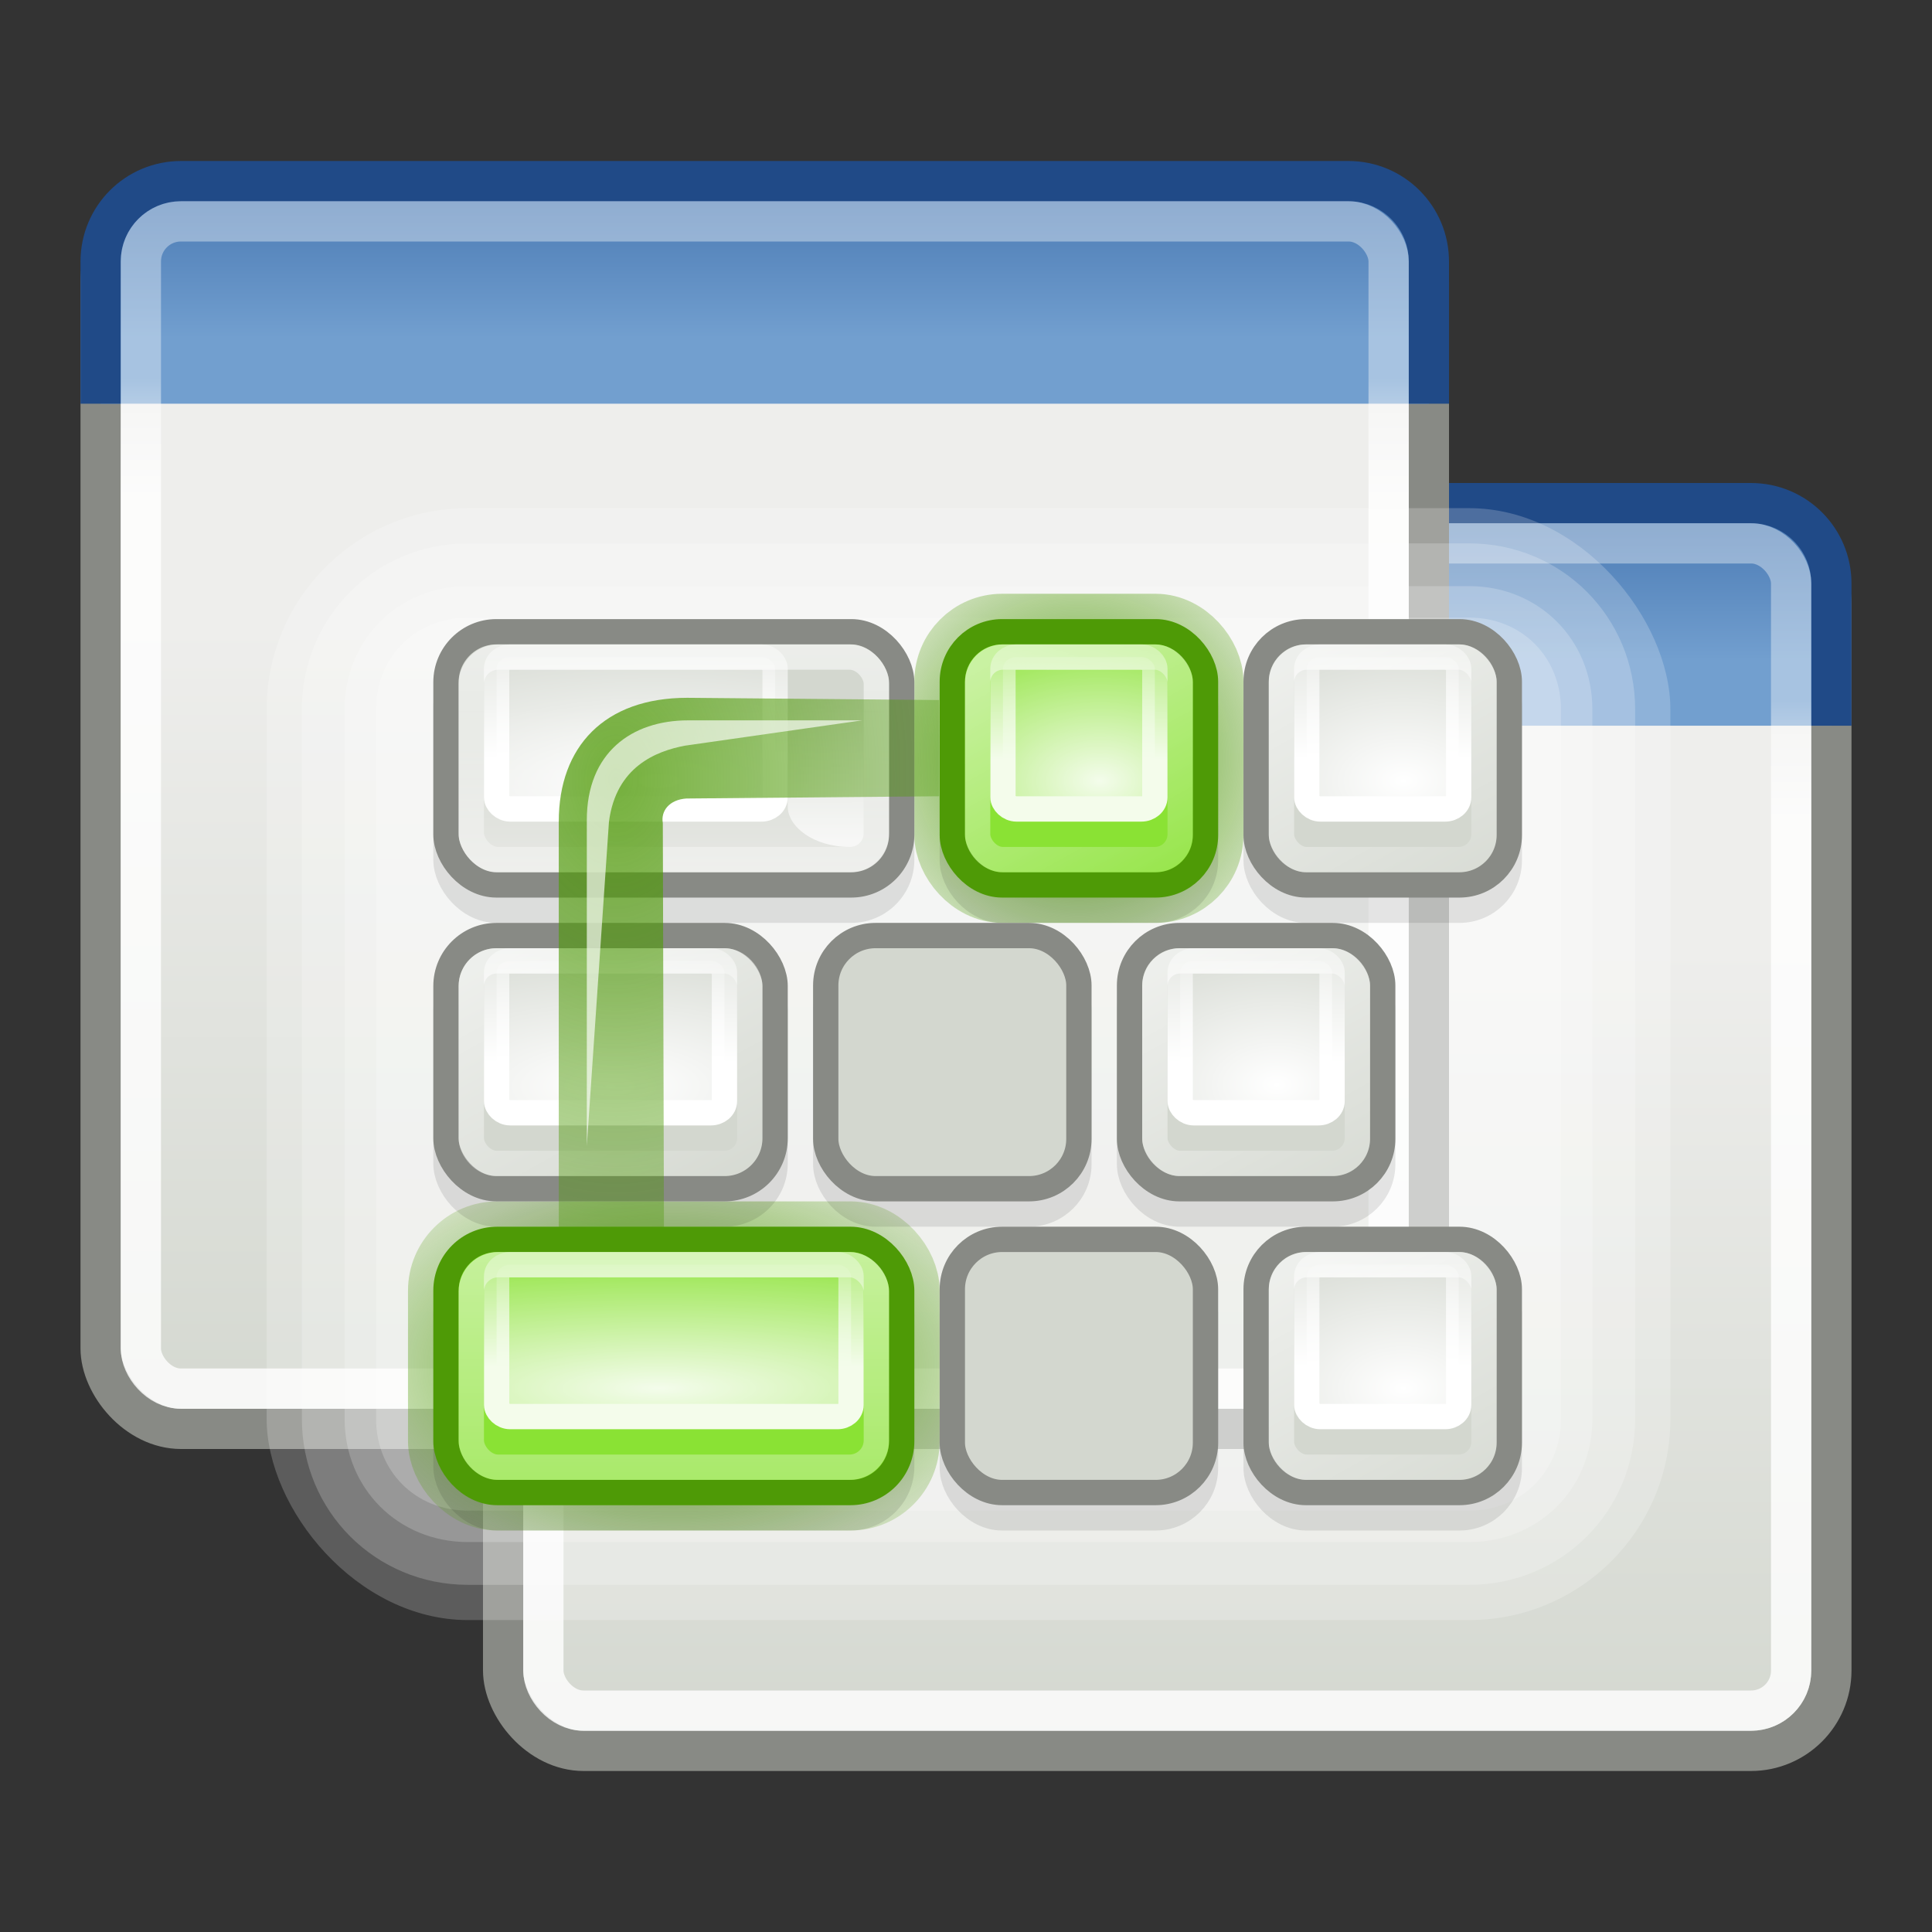 <?xml version="1.0" encoding="UTF-8" standalone="no"?>
<!-- Created with Inkscape (http://www.inkscape.org/) -->
<svg
   xmlns:dc="http://purl.org/dc/elements/1.1/"
   xmlns:cc="http://web.resource.org/cc/"
   xmlns:rdf="http://www.w3.org/1999/02/22-rdf-syntax-ns#"
   xmlns:svg="http://www.w3.org/2000/svg"
   xmlns="http://www.w3.org/2000/svg"
   xmlns:xlink="http://www.w3.org/1999/xlink"
   xmlns:sodipodi="http://sodipodi.sourceforge.net/DTD/sodipodi-0.dtd"
   xmlns:inkscape="http://www.inkscape.org/namespaces/inkscape"
   width="48"
   height="48"
   id="svg2"
   sodipodi:version="0.32"
   inkscape:version="0.45"
   version="1.0"
   sodipodi:docbase="/home/patrick/Projects/Fusion/config/ccsm-new-icons/images"
   sodipodi:docname="plugin-extrawm2.svg"
   inkscape:export-filename="/home/lapo/Desktop/xubuntu/pngs/wksp.png"
   inkscape:export-xdpi="90"
   inkscape:export-ydpi="90"
   inkscape:output_extension="org.inkscape.output.svg.inkscape"
   sodipodi:modified="true">
  <rect width="100%" height="100%" fill="#333333" stroke="none"/>
  <sodipodi:namedview
     inkscape:window-height="663"
     inkscape:window-width="1051"
     inkscape:pageshadow="2"
     inkscape:pageopacity="0.0"
     guidetolerance="10.0"
     gridtolerance="10.0"
     objecttolerance="10.0"
     borderopacity="1.0"
     bordercolor="#666666"
     pagecolor="#ffffff"
     id="base"
     showgrid="false"
     gridspacingx="0.5px"
     gridspacingy="0.5px"
     gridempspacing="2"
     inkscape:showpageshadow="false"
     showborder="true"
     inkscape:zoom="1"
     inkscape:cx="41.825297"
     inkscape:cy="21.983389"
     inkscape:window-x="148"
     inkscape:window-y="97"
     inkscape:current-layer="layer1" />
  <defs
     id="defs4">
    <linearGradient
       id="linearGradient3690">
      <stop
         style="stop-color:white;stop-opacity:1;"
         offset="0"
         id="stop3692" />
      <stop
         style="stop-color:white;stop-opacity:0.469"
         offset="1"
         id="stop3694" />
    </linearGradient>
    <linearGradient
       id="linearGradient3674">
      <stop
         style="stop-color:#3465a4;stop-opacity:1"
         offset="0"
         id="stop3676" />
      <stop
         style="stop-color:#729fcf;stop-opacity:1;"
         offset="1"
         id="stop3678" />
    </linearGradient>
    <linearGradient
       id="linearGradient2781">
      <stop
         style="stop-color:#d3d7cf;stop-opacity:1"
         offset="0"
         id="stop2783" />
      <stop
         style="stop-color:#eeeeec;stop-opacity:1"
         offset="1"
         id="stop2785" />
    </linearGradient>
    <linearGradient
       inkscape:collect="always"
       xlink:href="#linearGradient2781"
       id="linearGradient2846"
       gradientUnits="userSpaceOnUse"
       gradientTransform="translate(5,-6)"
       x1="24.926"
       y1="40"
       x2="24.926"
       y2="19.539" />
    <linearGradient
       inkscape:collect="always"
       xlink:href="#linearGradient3674"
       id="linearGradient2848"
       gradientUnits="userSpaceOnUse"
       gradientTransform="translate(5,-6)"
       x1="23.069"
       y1="6.799"
       x2="23.069"
       y2="12.403" />
    <linearGradient
       inkscape:collect="always"
       xlink:href="#linearGradient3690"
       id="linearGradient2850"
       gradientUnits="userSpaceOnUse"
       gradientTransform="translate(5,-6)"
       x1="9.5"
       y1="16.264"
       x2="9.5"
       y2="13.409" />
    <linearGradient
       inkscape:collect="always"
       xlink:href="#linearGradient2781"
       id="linearGradient2882"
       gradientUnits="userSpaceOnUse"
       gradientTransform="translate(4,5)"
       x1="24.926"
       y1="40"
       x2="24.926"
       y2="19.539" />
    <linearGradient
       inkscape:collect="always"
       xlink:href="#linearGradient3674"
       id="linearGradient2884"
       gradientUnits="userSpaceOnUse"
       gradientTransform="translate(4,5)"
       x1="23.069"
       y1="6.799"
       x2="23.069"
       y2="12.403" />
    <linearGradient
       inkscape:collect="always"
       xlink:href="#linearGradient3690"
       id="linearGradient2886"
       gradientUnits="userSpaceOnUse"
       gradientTransform="translate(4,5)"
       x1="9.5"
       y1="16.264"
       x2="9.5"
       y2="13.409" />
    <linearGradient
       id="linearGradient4529">
      <stop
         id="stop4531"
         offset="0"
         style="stop-color:white;stop-opacity:1" />
      <stop
         id="stop4533"
         offset="1"
         style="stop-color:white;stop-opacity:0;" />
    </linearGradient>
    <linearGradient
       id="linearGradient4595"
       inkscape:collect="always">
      <stop
         id="stop4597"
         offset="0"
         style="stop-color:#d3d7cf;stop-opacity:1;" />
      <stop
         id="stop4599"
         offset="1"
         style="stop-color:#eeeeec;stop-opacity:1" />
    </linearGradient>
    <linearGradient
       id="linearGradient2813">
      <stop
         id="stop2815"
         offset="0"
         style="stop-color:white;stop-opacity:1;" />
      <stop
         id="stop2817"
         offset="1"
         style="stop-color:white;stop-opacity:0;" />
    </linearGradient>
    <linearGradient
       id="linearGradient2821"
       inkscape:collect="always">
      <stop
         id="stop2823"
         offset="0"
         style="stop-color:white;stop-opacity:1;" />
      <stop
         id="stop2825"
         offset="1"
         style="stop-color:white;stop-opacity:0;" />
    </linearGradient>
    <linearGradient
       id="linearGradient2867"
       inkscape:collect="always">
      <stop
         id="stop2869"
         offset="0"
         style="stop-color:white;stop-opacity:1;" />
      <stop
         id="stop2871"
         offset="1"
         style="stop-color:white;stop-opacity:0;" />
    </linearGradient>
    <linearGradient
       id="linearGradient2822"
       inkscape:collect="always">
      <stop
         id="stop2824"
         offset="0"
         style="stop-color:#4e9a06;stop-opacity:1;" />
      <stop
         id="stop2826"
         offset="1"
         style="stop-color:#4e9a06;stop-opacity:0;" />
    </linearGradient>
    <linearGradient
       id="linearGradient2832"
       inkscape:collect="always">
      <stop
         id="stop2834"
         offset="0"
         style="stop-color:#4e9a06;stop-opacity:1;" />
      <stop
         id="stop2836"
         offset="1"
         style="stop-color:#4e9a06;stop-opacity:0;" />
    </linearGradient>
    <linearGradient
       id="linearGradient2842"
       inkscape:collect="always">
      <stop
         id="stop2844"
         offset="0"
         style="stop-color:#4e9a06;stop-opacity:1;" />
      <stop
         id="stop2846"
         offset="1"
         style="stop-color:#4e9a06;stop-opacity:0;" />
    </linearGradient>
    <radialGradient
       inkscape:collect="always"
       xlink:href="#linearGradient2822"
       id="radialGradient2447"
       gradientUnits="userSpaceOnUse"
       gradientTransform="matrix(1.573,0,0,0.974,57.062,2.615)"
       cx="12.5"
       cy="35.5"
       fx="12.5"
       fy="35.5"
       r="10.5" />
    <radialGradient
       inkscape:collect="always"
       xlink:href="#linearGradient2832"
       id="radialGradient2449"
       gradientUnits="userSpaceOnUse"
       gradientTransform="matrix(1.653,0,0,1.653,45.614,-5.83)"
       cx="28.5"
       cy="11.5"
       fx="28.5"
       fy="11.5"
       r="6.5" />
    <linearGradient
       inkscape:collect="always"
       xlink:href="#linearGradient4595"
       id="linearGradient2451"
       gradientUnits="userSpaceOnUse"
       gradientTransform="translate(65.222,1.679)"
       x1="17.688"
       y1="9.495"
       x2="17.688"
       y2="18.236" />
    <linearGradient
       inkscape:collect="always"
       xlink:href="#linearGradient2813"
       id="linearGradient2453"
       gradientUnits="userSpaceOnUse"
       x1="38.211"
       y1="7"
       x2="45"
       y2="19.234" />
    <radialGradient
       inkscape:collect="always"
       xlink:href="#linearGradient4529"
       id="radialGradient2455"
       gradientUnits="userSpaceOnUse"
       gradientTransform="matrix(2.196,0,0,1.419,10.809,-22.05)"
       cx="13.893"
       cy="24.271"
       fx="13.893"
       fy="24.271"
       r="4.5" />
    <linearGradient
       inkscape:collect="always"
       xlink:href="#linearGradient2821"
       id="linearGradient2457"
       gradientUnits="userSpaceOnUse"
       x1="37.521"
       y1="11.524"
       x2="37.521"
       y2="4.1" />
    <linearGradient
       inkscape:collect="always"
       xlink:href="#linearGradient2867"
       id="linearGradient2459"
       gradientUnits="userSpaceOnUse"
       gradientTransform="translate(64.222,1.679)"
       x1="7.125"
       y1="5.875"
       x2="7.125"
       y2="26.062" />
    <linearGradient
       inkscape:collect="always"
       xlink:href="#linearGradient2867"
       id="linearGradient2461"
       gradientUnits="userSpaceOnUse"
       gradientTransform="translate(64.222,1.679)"
       x1="18.186"
       y1="14.735"
       x2="18.148"
       y2="9.093" />
    <radialGradient
       inkscape:collect="always"
       xlink:href="#linearGradient4529"
       id="radialGradient2463"
       gradientUnits="userSpaceOnUse"
       gradientTransform="matrix(4.2,0,0,1.419,12.804,-20.371)"
       cx="15.08"
       cy="24.271"
       fx="15.08"
       fy="24.271"
       r="4.5" />
    <linearGradient
       inkscape:collect="always"
       xlink:href="#linearGradient2821"
       id="linearGradient2465"
       gradientUnits="userSpaceOnUse"
       gradientTransform="translate(32.222,1.679)"
       x1="37.521"
       y1="11.524"
       x2="37.521"
       y2="4.1" />
    <linearGradient
       inkscape:collect="always"
       xlink:href="#linearGradient2813"
       id="linearGradient2467"
       gradientUnits="userSpaceOnUse"
       gradientTransform="translate(32.222,13.679)"
       x1="38.211"
       y1="7"
       x2="45"
       y2="19.234" />
    <radialGradient
       inkscape:collect="always"
       xlink:href="#linearGradient4529"
       id="radialGradient2469"
       gradientUnits="userSpaceOnUse"
       gradientTransform="matrix(3.64,0,0,1.419,22.511,-8.371)"
       cx="14.206"
       cy="24.315"
       fx="14.206"
       fy="24.315"
       r="4.5" />
    <linearGradient
       inkscape:collect="always"
       xlink:href="#linearGradient2821"
       id="linearGradient2471"
       gradientUnits="userSpaceOnUse"
       gradientTransform="translate(32.222,13.679)"
       x1="37.521"
       y1="11.524"
       x2="37.521"
       y2="4.1" />
    <linearGradient
       inkscape:collect="always"
       xlink:href="#linearGradient2813"
       id="linearGradient2473"
       gradientUnits="userSpaceOnUse"
       gradientTransform="translate(-12,0)"
       x1="38.211"
       y1="7"
       x2="45"
       y2="19.234" />
    <radialGradient
       inkscape:collect="always"
       xlink:href="#linearGradient4529"
       id="radialGradient2475"
       gradientUnits="userSpaceOnUse"
       gradientTransform="matrix(2.196,0,0,1.419,-1.191,-22.05)"
       cx="13.893"
       cy="24.271"
       fx="13.893"
       fy="24.271"
       r="4.5" />
    <linearGradient
       inkscape:collect="always"
       xlink:href="#linearGradient2821"
       id="linearGradient2477"
       gradientUnits="userSpaceOnUse"
       gradientTransform="translate(-12,0)"
       x1="37.521"
       y1="11.524"
       x2="37.521"
       y2="4.1" />
    <linearGradient
       inkscape:collect="always"
       xlink:href="#linearGradient2867"
       id="linearGradient2479"
       gradientUnits="userSpaceOnUse"
       gradientTransform="translate(0,24)"
       x1="7.125"
       y1="5.875"
       x2="7.125"
       y2="26.062" />
    <radialGradient
       inkscape:collect="always"
       xlink:href="#linearGradient4529"
       id="radialGradient2481"
       gradientUnits="userSpaceOnUse"
       gradientTransform="matrix(5.929,0,0,1.301,-77.484,4.807)"
       cx="15.08"
       cy="24.271"
       fx="15.08"
       fy="24.271"
       r="4.5" />
    <linearGradient
       inkscape:collect="always"
       xlink:href="#linearGradient2821"
       id="linearGradient2483"
       gradientUnits="userSpaceOnUse"
       gradientTransform="translate(-32,24)"
       x1="37.521"
       y1="11.524"
       x2="37.521"
       y2="4.1" />
    <radialGradient
       inkscape:collect="always"
       xlink:href="#linearGradient2842"
       id="radialGradient2485"
       gradientUnits="userSpaceOnUse"
       gradientTransform="matrix(3.164,0,0,4.41,42.115,-49.422)"
       cx="10.218"
       cy="14.383"
       fx="10.218"
       fy="14.383"
       r="7.513" />
  </defs>
  <sodipodi:namedview
     id="namedview20"
     pagecolor="#ffffff"
     bordercolor="#666666"
     borderopacity="1.0"
     inkscape:pageopacity="0.0"
     inkscape:pageshadow="2"
     inkscape:zoom="1"
     inkscape:cx="10.097903"
     inkscape:cy="38.917761"
     inkscape:document-units="px"
     inkscape:current-layer="layer1"
     showgrid="false"
     gridempspacing="2"
     gridspacingx="0.5px"
     gridspacingy="0.5px"
     inkscape:window-width="965"
     inkscape:window-height="763"
     inkscape:window-x="176"
     inkscape:window-y="103"
     fill="#729fcf"
     stroke="#3465a4"
     inkscape:showpageshadow="false"
     showguides="false"
     inkscape:guide-bbox="true"
     inkscape:grid-points="true"
     inkscape:grid-bbox="false"
     showborder="true">
    <sodipodi:guide
       orientation="vertical"
       position="24.042"
       id="guide2191" />
    <sodipodi:guide
       orientation="horizontal"
       position="25.986"
       id="guide2203" />
  </sodipodi:namedview>
  <g
     inkscape:label="Livello 1"
     inkscape:groupmode="layer"
     id="layer1">
    <g
       id="g2865"
       transform="translate(0,-1)">
      <rect
         ry="2"
         rx="2"
         y="14"
         x="12.5"
         height="30.5"
         width="33"
         id="rect1887"
         style="fill:url(#linearGradient2882);fill-opacity:1;stroke:#888a85;stroke-width:1;stroke-miterlimit:4;stroke-dasharray:none;stroke-opacity:1" />
      <path
         sodipodi:nodetypes="cccccc"
         id="rect2776"
         d="M 12.5,19.03 L 12.5,15.5 C 12.5,14.392 13.392,13.5 14.5,13.5 L 43.5,13.5 C 44.608,13.5 45.5,14.392 45.5,15.5 L 45.5,19.03"
         style="fill:url(#linearGradient2884);fill-opacity:1;stroke:#204a87;stroke-width:1;stroke-miterlimit:4;stroke-opacity:1" />
      <rect
         ry="0.995"
         rx="0.995"
         y="14.5"
         x="13.5"
         height="29"
         width="31"
         id="rect2779"
         style="opacity:0.8;fill:none;fill-opacity:1;stroke:url(#linearGradient2886);stroke-width:1;stroke-miterlimit:4;stroke-dasharray:none;stroke-opacity:1" />
    </g>
    <g
       id="g2820"
       transform="translate(-11,2)">
      <rect
         ry="2"
         rx="2"
         y="3"
         x="13.5"
         height="30.5"
         width="33"
         id="rect1915"
         style="opacity:1;fill:url(#linearGradient2846);fill-opacity:1;stroke:#888a85;stroke-width:1;stroke-miterlimit:4;stroke-dasharray:none;stroke-opacity:1" />
      <path
         sodipodi:nodetypes="cccccc"
         id="path1917"
         d="M 13.5,8.03 L 13.5,4.5 C 13.5,3.392 14.392,2.5 15.5,2.5 L 44.5,2.5 C 45.608,2.5 46.5,3.392 46.5,4.5 L 46.5,8.03"
         style="fill:url(#linearGradient2848);fill-opacity:1;stroke:#204a87;stroke-width:1;stroke-miterlimit:4;stroke-opacity:1" />
      <rect
         ry="0.995"
         rx="0.995"
         y="3.5"
         x="14.5"
         height="29"
         width="31"
         id="rect1919"
         style="opacity:0.8;fill:none;fill-opacity:1;stroke:url(#linearGradient2850);stroke-width:1;stroke-miterlimit:4;stroke-dasharray:none;stroke-opacity:1" />
    </g>
    <rect
       style="opacity:0.2;fill:#ffffff;fill-opacity:1;fill-rule:evenodd;stroke:none;stroke-width:1;stroke-linecap:butt;stroke-linejoin:miter;stroke-miterlimit:4;stroke-dasharray:none;stroke-dashoffset:0;stroke-opacity:1"
       id="rect2487"
       width="34.875"
       height="27.625"
       x="6.625"
       y="12.625"
       rx="5"
       ry="5" />
    <path
       sodipodi:type="inkscape:offset"
       inkscape:radius="-0.88388348"
       inkscape:original="M 11.625 12.625 C 8.855 12.625 6.625 14.855 6.625 17.625 L 6.625 35.25 C 6.625 38.02 8.855 40.25 11.625 40.25 L 36.5 40.25 C 39.27 40.25 41.5 38.02 41.5 35.25 L 41.5 17.625 C 41.5 14.855 39.27 12.625 36.5 12.625 L 11.625 12.625 z "
       style="opacity:0.2;fill:#ffffff;fill-opacity:1;fill-rule:evenodd;stroke:none;stroke-width:1;stroke-linecap:butt;stroke-linejoin:miter;stroke-miterlimit:4;stroke-dasharray:none;stroke-dashoffset:0;stroke-opacity:1"
       id="path6367"
       d="M 11.625,13.5 C 9.329,13.5 7.5,15.329 7.5,17.625 L 7.5,35.25 C 7.5,37.546 9.329,39.375 11.625,39.375 L 36.5,39.375 C 38.796,39.375 40.625,37.546 40.625,35.25 L 40.625,17.625 C 40.625,15.329 38.796,13.5 36.5,13.5 L 11.625,13.5 z " />
    <path
       d="M 11.625,14.562 C 9.894,14.562 8.562,15.894 8.562,17.625 L 8.562,35.25 C 8.562,36.981 9.894,38.312 11.625,38.312 L 36.5,38.312 C 38.231,38.312 39.562,36.981 39.562,35.25 L 39.562,17.625 C 39.562,15.894 38.231,14.562 36.5,14.562 L 11.625,14.562 z "
       id="path6369"
       style="opacity:0.2;fill:#ffffff;fill-opacity:1;fill-rule:evenodd;stroke:none;stroke-width:1;stroke-linecap:butt;stroke-linejoin:miter;stroke-miterlimit:4;stroke-dasharray:none;stroke-dashoffset:0;stroke-opacity:1"
       inkscape:original="M 11.625 12.625 C 8.855 12.625 6.625 14.855 6.625 17.625 L 6.625 35.25 C 6.625 38.02 8.855 40.25 11.625 40.25 L 36.5 40.25 C 39.27 40.25 41.5 38.02 41.5 35.25 L 41.5 17.625 C 41.5 14.855 39.27 12.625 36.5 12.625 L 11.625 12.625 z "
       inkscape:radius="-1.9356601"
       sodipodi:type="inkscape:offset" />
    <path
       sodipodi:type="inkscape:offset"
       inkscape:radius="-2.732995"
       inkscape:original="M 11.625 12.625 C 8.855 12.625 6.625 14.855 6.625 17.625 L 6.625 35.25 C 6.625 38.02 8.855 40.25 11.625 40.25 L 36.5 40.25 C 39.27 40.25 41.5 38.02 41.5 35.25 L 41.5 17.625 C 41.5 14.855 39.27 12.625 36.5 12.625 L 11.625 12.625 z "
       style="opacity:0.2;fill:#ffffff;fill-opacity:1;fill-rule:evenodd;stroke:none;stroke-width:1;stroke-linecap:butt;stroke-linejoin:miter;stroke-miterlimit:4;stroke-dasharray:none;stroke-dashoffset:0;stroke-opacity:1"
       id="path6371"
       d="M 11.625,15.344 C 10.322,15.344 9.344,16.322 9.344,17.625 L 9.344,35.25 C 9.344,36.553 10.322,37.531 11.625,37.531 L 36.5,37.531 C 37.803,37.531 38.781,36.553 38.781,35.25 L 38.781,17.625 C 38.781,16.322 37.803,15.344 36.5,15.344 L 11.625,15.344 z " />
    <g
       id="g2409"
       transform="matrix(0.629,0,0,0.629,-31.517,10.551)">
      <rect
         style="color:#000000;fill:none;fill-opacity:1;fill-rule:nonzero;stroke:url(#radialGradient2447);stroke-width:3;stroke-linecap:square;stroke-linejoin:round;marker:none;marker-start:none;marker-mid:none;marker-end:none;stroke-miterlimit:4;stroke-dasharray:none;stroke-dashoffset:1.2;stroke-opacity:1;visibility:visible;display:inline;overflow:visible"
         id="rect1933"
         width="18"
         height="10"
         x="67.722"
         y="32.179"
         rx="2.023"
         ry="2.023" />
      <rect
         ry="1.969"
         rx="1.969"
         y="8.179"
         x="87.722"
         height="10"
         width="10"
         id="rect2830"
         style="color:#000000;fill:none;fill-opacity:1;fill-rule:nonzero;stroke:url(#radialGradient2449);stroke-width:3;stroke-linecap:square;stroke-linejoin:round;marker:none;marker-start:none;marker-mid:none;marker-end:none;stroke-miterlimit:4;stroke-dasharray:none;stroke-dashoffset:1.2;stroke-opacity:1;visibility:visible;display:inline;overflow:visible" />
      <g
         style="opacity:0.1"
         transform="translate(64.222,-33.321)"
         id="g2993">
        <rect
           style="opacity:1;color:#000000;fill:#000000;fill-opacity:1;fill-rule:nonzero;stroke:#000000;stroke-width:1;stroke-linecap:square;stroke-linejoin:round;marker:none;marker-start:none;marker-mid:none;marker-end:none;stroke-miterlimit:4;stroke-dasharray:none;stroke-dashoffset:1.2;stroke-opacity:1;visibility:visible;display:inline;overflow:visible"
           id="rect2967"
           width="13"
           height="10"
           x="3.5"
           y="54.5"
           rx="1.992"
           ry="1.992" />
        <rect
           style="opacity:1;color:#000000;fill:#000000;fill-opacity:1;fill-rule:nonzero;stroke:#000000;stroke-width:1;stroke-linecap:square;stroke-linejoin:round;marker:none;marker-start:none;marker-mid:none;marker-end:none;stroke-miterlimit:4;stroke-dasharray:none;stroke-dashoffset:1.2;stroke-opacity:1;visibility:visible;display:inline;overflow:visible"
           id="rect2969"
           width="18"
           height="10"
           x="3.5"
           y="66.5"
           rx="2.023"
           ry="2.023" />
        <rect
           style="opacity:1;color:#000000;fill:#000000;fill-opacity:1;fill-rule:nonzero;stroke:#000000;stroke-width:1;stroke-linecap:square;stroke-linejoin:round;marker:none;marker-start:none;marker-mid:none;marker-end:none;stroke-miterlimit:4;stroke-dasharray:none;stroke-dashoffset:1.2;stroke-opacity:1;visibility:visible;display:inline;overflow:visible"
           id="rect2971"
           width="18"
           height="10"
           x="3.5"
           y="42.5"
           rx="1.992"
           ry="1.992" />
        <rect
           ry="1.969"
           rx="1.969"
           y="42.5"
           x="35.5"
           height="10"
           width="10"
           id="rect2973"
           style="opacity:1;color:#000000;fill:#000000;fill-opacity:1;fill-rule:nonzero;stroke:#000000;stroke-width:1;stroke-linecap:square;stroke-linejoin:round;marker:none;marker-start:none;marker-mid:none;marker-end:none;stroke-miterlimit:4;stroke-dasharray:none;stroke-dashoffset:1.2;stroke-opacity:1;visibility:visible;display:inline;overflow:visible" />
        <rect
           ry="1.969"
           rx="1.969"
           y="42.5"
           x="23.5"
           height="10"
           width="10"
           id="rect2975"
           style="color:#000000;fill:#000000;fill-opacity:1;fill-rule:nonzero;stroke:#000000;stroke-width:1;stroke-linecap:square;stroke-linejoin:round;marker:none;marker-start:none;marker-mid:none;marker-end:none;stroke-miterlimit:4;stroke-dasharray:none;stroke-dashoffset:1.2;stroke-opacity:1;visibility:visible;display:inline;overflow:visible" />
        <rect
           ry="1.969"
           rx="1.969"
           y="54.5"
           x="18.5"
           height="10"
           width="10"
           id="rect2985"
           style="color:#000000;fill:#000000;fill-opacity:1;fill-rule:nonzero;stroke:#000000;stroke-width:1;stroke-linecap:square;stroke-linejoin:round;marker:none;marker-start:none;marker-mid:none;marker-end:none;stroke-miterlimit:4;stroke-dasharray:none;stroke-dashoffset:1.2;stroke-opacity:1;visibility:visible;display:inline;overflow:visible" />
        <rect
           ry="1.969"
           rx="1.969"
           y="54.5"
           x="30.5"
           height="10"
           width="10"
           id="rect2987"
           style="color:#000000;fill:#000000;fill-opacity:1;fill-rule:nonzero;stroke:#000000;stroke-width:1;stroke-linecap:square;stroke-linejoin:round;marker:none;marker-start:none;marker-mid:none;marker-end:none;stroke-miterlimit:4;stroke-dasharray:none;stroke-dashoffset:1.2;stroke-opacity:1;visibility:visible;display:inline;overflow:visible" />
        <rect
           ry="1.969"
           rx="1.969"
           y="66.5"
           x="23.5"
           height="10"
           width="10"
           id="rect2989"
           style="color:#000000;fill:#000000;fill-opacity:1;fill-rule:nonzero;stroke:#000000;stroke-width:1;stroke-linecap:square;stroke-linejoin:round;marker:none;marker-start:none;marker-mid:none;marker-end:none;stroke-miterlimit:4;stroke-dasharray:none;stroke-dashoffset:1.2;stroke-opacity:1;visibility:visible;display:inline;overflow:visible" />
        <rect
           ry="1.969"
           rx="1.969"
           y="66.5"
           x="35.5"
           height="10"
           width="10"
           id="rect2991"
           style="color:#000000;fill:#000000;fill-opacity:1;fill-rule:nonzero;stroke:#000000;stroke-width:1;stroke-linecap:square;stroke-linejoin:round;marker:none;marker-start:none;marker-mid:none;marker-end:none;stroke-miterlimit:4;stroke-dasharray:none;stroke-dashoffset:1.2;stroke-opacity:1;visibility:visible;display:inline;overflow:visible" />
      </g>
      <rect
         ry="1.992"
         rx="1.992"
         y="20.179"
         x="67.722"
         height="10"
         width="13"
         id="rect4549"
         style="color:#000000;fill:#d3d7cf;fill-opacity:1;fill-rule:nonzero;stroke:#888a85;stroke-width:1;stroke-linecap:square;stroke-linejoin:round;marker:none;marker-start:none;marker-mid:none;marker-end:none;stroke-miterlimit:4;stroke-dasharray:none;stroke-dashoffset:1.2;stroke-opacity:1;visibility:visible;display:inline;overflow:visible" />
      <rect
         ry="2.023"
         rx="2.023"
         y="32.179"
         x="67.722"
         height="10"
         width="18"
         id="rect4555"
         style="color:#000000;fill:#8ae234;fill-opacity:1;fill-rule:nonzero;stroke:#4e9a06;stroke-width:1;stroke-linecap:square;stroke-linejoin:round;marker:none;marker-start:none;marker-mid:none;marker-end:none;stroke-miterlimit:4;stroke-dasharray:none;stroke-dashoffset:1.2;stroke-opacity:1;visibility:visible;display:inline;overflow:visible" />
      <rect
         ry="1.992"
         rx="1.992"
         y="8.179"
         x="67.722"
         height="10"
         width="18"
         id="rect4567"
         style="color:#000000;fill:url(#linearGradient2451);fill-opacity:1;fill-rule:nonzero;stroke:#888a85;stroke-width:1;stroke-linecap:square;stroke-linejoin:round;marker:none;marker-start:none;marker-mid:none;marker-end:none;stroke-miterlimit:4;stroke-dasharray:none;stroke-dashoffset:1.2;stroke-opacity:1;visibility:visible;display:inline;overflow:visible" />
      <g
         transform="translate(64.222,1.679)"
         id="g2848">
        <rect
           style="opacity:1;color:#000000;fill:#d3d7cf;fill-opacity:1;fill-rule:nonzero;stroke:#888a85;stroke-width:1;stroke-linecap:square;stroke-linejoin:round;marker:none;marker-start:none;marker-mid:none;marker-end:none;stroke-miterlimit:4;stroke-dasharray:none;stroke-dashoffset:1.2;stroke-opacity:1;visibility:visible;display:inline;overflow:visible"
           id="rect4579"
           width="10"
           height="10"
           x="35.5"
           y="6.5"
           rx="1.969"
           ry="1.969" />
        <rect
           style="opacity:0.6;color:#000000;fill:none;fill-opacity:1;fill-rule:nonzero;stroke:url(#linearGradient2453);stroke-width:1;stroke-linecap:square;stroke-linejoin:round;marker:none;marker-start:none;marker-mid:none;marker-end:none;stroke-miterlimit:4;stroke-dasharray:none;stroke-dashoffset:1.2;stroke-opacity:1;visibility:visible;display:inline;overflow:visible"
           id="rect2805"
           width="8"
           height="8"
           x="36.5"
           y="7.5"
           rx="0.999"
           ry="0.999" />
        <rect
           style="opacity:1;color:#000000;fill:url(#radialGradient2455);fill-opacity:1;fill-rule:nonzero;stroke:url(#linearGradient2457);stroke-width:1;stroke-linecap:square;stroke-linejoin:round;marker:none;marker-start:none;marker-mid:none;marker-end:none;stroke-miterlimit:4;stroke-dasharray:none;stroke-dashoffset:1.2;stroke-opacity:1;visibility:visible;display:inline;overflow:visible"
           id="rect4581"
           width="6"
           height="6"
           x="37.5"
           y="7.5"
           rx="0.536"
           ry="0.46" />
      </g>
      <rect
         ry="1.061"
         rx="1.061"
         y="9.179"
         x="68.722"
         height="8"
         width="16"
         id="rect4593"
         style="opacity:0.6;color:#000000;fill:none;fill-opacity:1;fill-rule:nonzero;stroke:url(#linearGradient2459);stroke-width:1;stroke-linecap:square;stroke-linejoin:round;marker:none;marker-start:none;marker-mid:none;marker-end:none;stroke-miterlimit:4;stroke-dasharray:none;stroke-dashoffset:1.2;stroke-opacity:1;visibility:visible;display:inline;overflow:visible" />
      <rect
         style="color:#000000;fill:#8ae234;fill-opacity:1;fill-rule:nonzero;stroke:#4e9a06;stroke-width:1;stroke-linecap:square;stroke-linejoin:round;marker:none;marker-start:none;marker-mid:none;marker-end:none;stroke-miterlimit:4;stroke-dasharray:none;stroke-dashoffset:1.2;stroke-opacity:1;visibility:visible;display:inline;overflow:visible"
         id="rect2938"
         width="10"
         height="10"
         x="87.722"
         y="8.179"
         rx="1.969"
         ry="1.969" />
      <use
         height="48"
         width="48"
         transform="translate(-17,12)"
         id="use2855"
         xlink:href="#g2848"
         y="0"
         x="0" />
      <use
         height="48"
         width="48"
         transform="translate(-5,12)"
         id="use2857"
         xlink:href="#g2848"
         y="0"
         x="0" />
      <use
         height="48"
         width="48"
         transform="translate(-12,24)"
         id="use2859"
         xlink:href="#g2848"
         y="0"
         x="0" />
      <use
         height="48"
         width="48"
         transform="translate(0,24)"
         id="use2861"
         xlink:href="#g2848"
         y="0"
         x="0" />
      <path
         sodipodi:nodetypes="cccccccc"
         id="rect2895"
         d="M 81.766,9.679 L 83.679,9.679 C 83.98,9.679 84.222,9.921 84.222,10.222 L 84.222,16.136 C 84.222,16.437 83.98,16.679 83.679,16.679 C 82.224,16.679 81.222,15.865 81.222,15.089 L 81.222,10.222 C 81.222,9.921 81.465,9.679 81.766,9.679 z "
         style="opacity:0.699;color:#000000;fill:url(#linearGradient2461);fill-opacity:1;fill-rule:nonzero;stroke:none;stroke-width:1;stroke-linecap:square;stroke-linejoin:round;marker:none;marker-start:none;marker-mid:none;marker-end:none;stroke-miterlimit:4;stroke-dashoffset:1.2;stroke-opacity:1;visibility:visible;display:inline;overflow:visible" />
      <rect
         style="color:#000000;fill:url(#radialGradient2463);fill-opacity:1;fill-rule:nonzero;stroke:url(#linearGradient2465);stroke-width:1;stroke-linecap:square;stroke-linejoin:round;marker:none;marker-start:none;marker-mid:none;marker-end:none;stroke-miterlimit:4;stroke-dasharray:none;stroke-dashoffset:1.2;stroke-opacity:1;visibility:visible;display:inline;overflow:visible"
         id="rect2883"
         width="11"
         height="6"
         x="69.722"
         y="9.179"
         rx="0.536"
         ry="0.46" />
      <rect
         style="opacity:0.6;color:#000000;fill:none;fill-opacity:1;fill-rule:nonzero;stroke:url(#linearGradient2467);stroke-width:1;stroke-linecap:square;stroke-linejoin:round;marker:none;marker-start:none;marker-mid:none;marker-end:none;stroke-miterlimit:4;stroke-dasharray:none;stroke-dashoffset:1.2;stroke-opacity:1;visibility:visible;display:inline;overflow:visible"
         id="rect2916"
         width="11"
         height="8"
         x="68.722"
         y="21.179"
         rx="0.999"
         ry="0.999" />
      <rect
         style="color:#000000;fill:url(#radialGradient2469);fill-opacity:1;fill-rule:nonzero;stroke:url(#linearGradient2471);stroke-width:1;stroke-linecap:square;stroke-linejoin:round;marker:none;marker-start:none;marker-mid:none;marker-end:none;stroke-miterlimit:4;stroke-dasharray:none;stroke-dashoffset:1.2;stroke-opacity:1;visibility:visible;display:inline;overflow:visible"
         id="rect2918"
         width="9"
         height="6"
         x="69.722"
         y="21.179"
         rx="0.536"
         ry="0.46" />
      <g
         transform="translate(64.222,1.679)"
         style="opacity:0.9"
         id="g2961">
        <rect
           ry="0.999"
           rx="0.999"
           y="7.5"
           x="24.5"
           height="8"
           width="8"
           id="rect2940"
           style="opacity:0.6;color:#000000;fill:none;fill-opacity:1;fill-rule:nonzero;stroke:url(#linearGradient2473);stroke-width:1;stroke-linecap:square;stroke-linejoin:round;marker:none;marker-start:none;marker-mid:none;marker-end:none;stroke-miterlimit:4;stroke-dasharray:none;stroke-dashoffset:1.2;stroke-opacity:1;visibility:visible;display:inline;overflow:visible" />
        <rect
           ry="0.46"
           rx="0.536"
           y="7.5"
           x="25.5"
           height="6"
           width="6"
           id="rect2942"
           style="color:#000000;fill:url(#radialGradient2475);fill-opacity:1;fill-rule:nonzero;stroke:url(#linearGradient2477);stroke-width:1;stroke-linecap:square;stroke-linejoin:round;marker:none;marker-start:none;marker-mid:none;marker-end:none;stroke-miterlimit:4;stroke-dasharray:none;stroke-dashoffset:1.2;stroke-opacity:1;visibility:visible;display:inline;overflow:visible" />
        <rect
           style="opacity:0.6;color:#000000;fill:none;fill-opacity:1;fill-rule:nonzero;stroke:url(#linearGradient2479);stroke-width:1;stroke-linecap:square;stroke-linejoin:round;marker:none;marker-start:none;marker-mid:none;marker-end:none;stroke-miterlimit:4;stroke-dasharray:none;stroke-dashoffset:1.2;stroke-opacity:1;visibility:visible;display:inline;overflow:visible"
           id="rect2926"
           width="16"
           height="8"
           x="4.5"
           y="31.5"
           rx="1.061"
           ry="1.061" />
        <rect
           ry="0.46"
           rx="0.536"
           y="31.5"
           x="5.5"
           height="6"
           width="14"
           id="rect2930"
           style="opacity:1;color:#000000;fill:url(#radialGradient2481);fill-opacity:1;fill-rule:nonzero;stroke:url(#linearGradient2483);stroke-width:1;stroke-linecap:square;stroke-linejoin:round;marker:none;marker-start:none;marker-mid:none;marker-end:none;stroke-miterlimit:4;stroke-dasharray:none;stroke-dashoffset:1.2;stroke-opacity:1;visibility:visible;display:inline;overflow:visible" />
      </g>
      <path
         sodipodi:nodetypes="ccccccccc"
         id="path2840"
         d="M 72.177,31.736 L 72.177,15.679 C 72.177,12.718 73.98,10.788 77.253,10.788 L 87.203,10.876 L 87.203,14.677 L 77.215,14.766 C 76.553,14.81 76.199,15.252 76.287,15.738 L 76.332,31.736 L 72.177,31.736 z "
         style="opacity:0.777;fill:url(#radialGradient2485);fill-opacity:1;fill-rule:evenodd;stroke:none;stroke-width:1px;stroke-linecap:butt;stroke-linejoin:miter;stroke-opacity:1" />
      <path
         sodipodi:nodetypes="ccccccc"
         id="path1928"
         d="M 73.285,28.491 L 73.285,15.616 C 73.285,12.955 75.06,11.679 77.285,11.679 L 84.16,11.679 L 77.16,12.679 C 76.004,12.898 74.441,13.523 74.16,15.679 L 73.285,28.491 z "
         style="opacity:0.651;fill:#ffffff;fill-opacity:1;fill-rule:evenodd;stroke:none;stroke-width:1px;stroke-linecap:butt;stroke-linejoin:miter;stroke-opacity:1" />
    </g>
  </g>
</svg>
